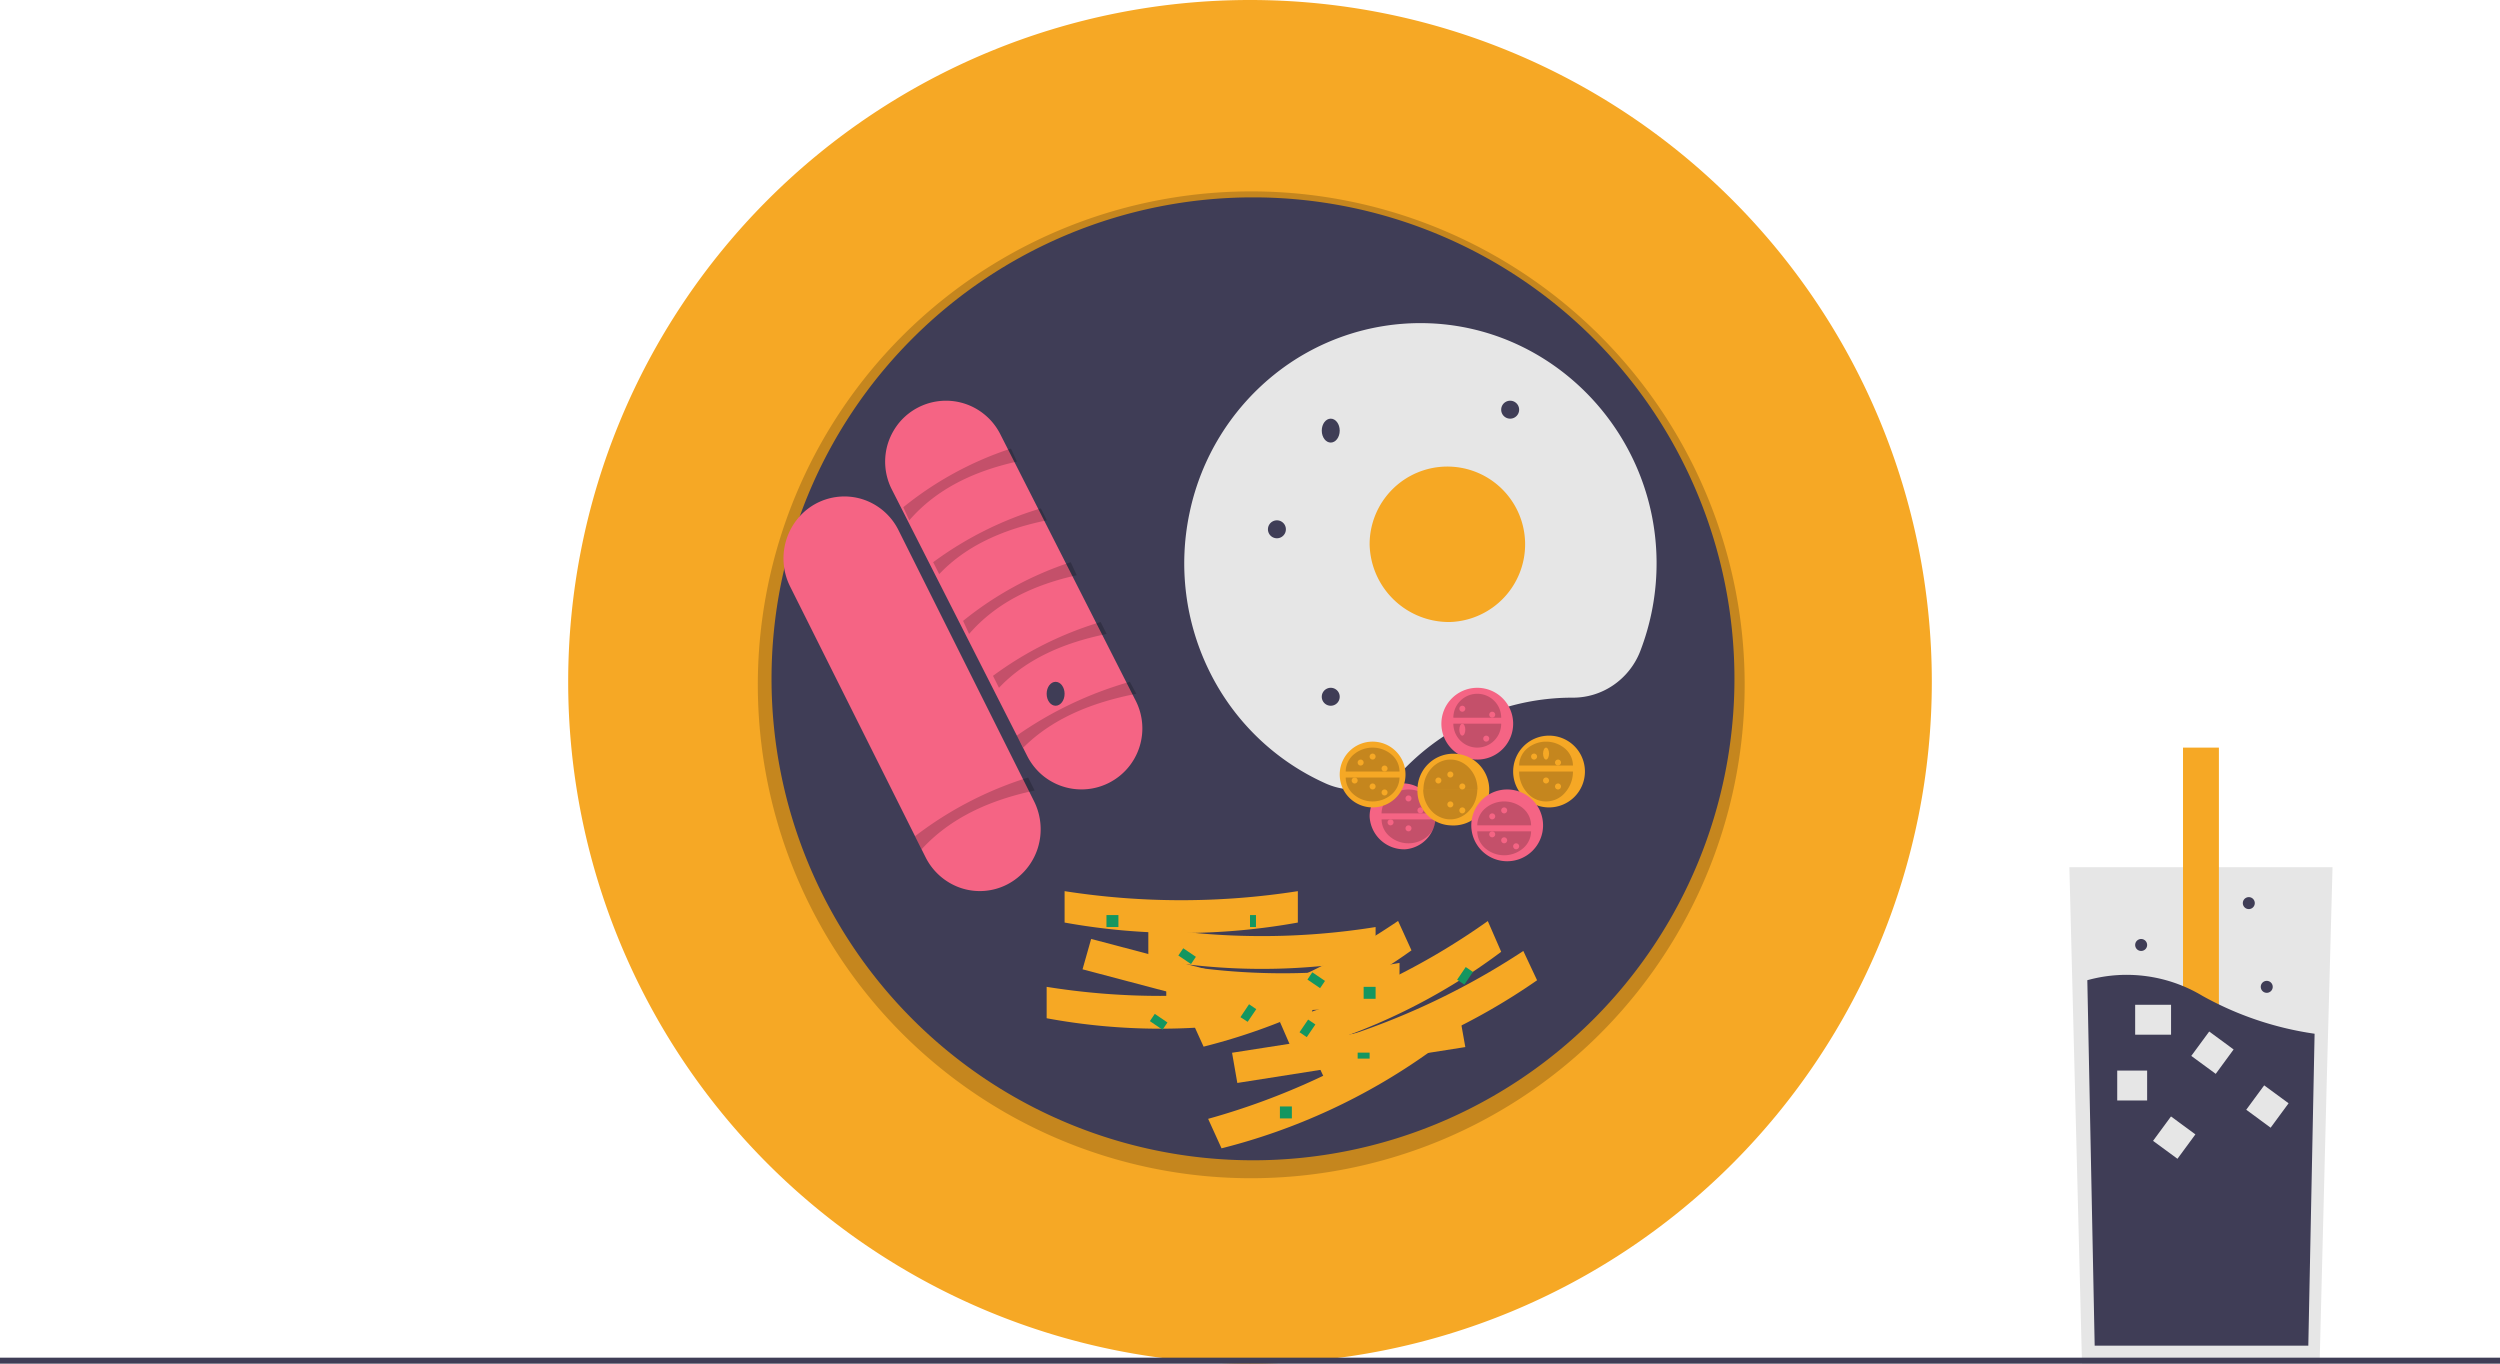 <svg id="Calque_1" data-name="Calque 1" xmlns="http://www.w3.org/2000/svg" viewBox="0 0 418 228"><defs><style>.cls-1{fill:#e6e6e6;}.cls-2{fill:#f6a825;}.cls-3{fill:#3f3d56;}.cls-4{opacity:0.2;isolation:isolate;}.cls-5{fill:#f56484;}.cls-6{fill:#f6a824;}.cls-7{fill:#149660;}</style></defs><title>assiete</title><path class="cls-1" d="M478.16,452.93l-1,37.05-1.16,45.95H436.27l-1.37-53.84-.74-29.16Z" transform="translate(-88.16 -307.93)"/><path class="cls-2" d="M459.16,432.93h-6v73h6Z" transform="translate(-88.16 -307.93)"/><path class="cls-3" d="M475.16,480.77l-1.05,52.16H438.39l-1.23-61.11a24.6,24.6,0,0,1,19.25,2.62A54.44,54.44,0,0,0,475.16,480.77Z" transform="translate(-88.16 -307.93)"/><path class="cls-1" d="M447.16,486.93h-5v5h5Z" transform="translate(-88.16 -307.93)"/><path class="cls-1" d="M451.16,475.93h-6v5h6Z" transform="translate(-88.16 -307.93)"/><path class="cls-1" d="M461.62,483.4l-4.08-3-3,4.08,4.09,3Z" transform="translate(-88.16 -307.93)"/><path class="cls-1" d="M470.81,492.4l-4.08-3-3,4.08,4.08,3Z" transform="translate(-88.16 -307.93)"/><path class="cls-1" d="M455.23,497.6l-4.08-3-3,4.08,4.08,3Z" transform="translate(-88.16 -307.93)"/><path class="cls-3" d="M467.16,473.93a1,1,0,1,0-1-1A1,1,0,0,0,467.16,473.93Z" transform="translate(-88.16 -307.93)"/><path class="cls-3" d="M446.16,466.93a1,1,0,1,0-1-1A1,1,0,0,0,446.16,466.93Z" transform="translate(-88.16 -307.93)"/><path class="cls-3" d="M464.16,459.93a1,1,0,1,0-1-1A1,1,0,0,0,464.16,459.93Z" transform="translate(-88.16 -307.93)"/><path class="cls-2" d="M297.16,535.93a114,114,0,1,0-114-114A114,114,0,0,0,297.16,535.93Z" transform="translate(-88.16 -307.93)"/><path class="cls-4" d="M297.16,504.93a82.5,82.5,0,1,1,31.78-6.28A83,83,0,0,1,297.16,504.93Zm0-160.89A77.89,77.89,0,1,0,375,421.92,78,78,0,0,0,297.16,344Z" transform="translate(-88.16 -307.93)"/><path class="cls-3" d="M297.66,501.93a80.5,80.5,0,1,0-80.5-80.5A80.51,80.51,0,0,0,297.66,501.93Z" transform="translate(-88.16 -307.93)"/><path class="cls-5" d="M237.27,389.76a10.24,10.24,0,0,1-.62-7.78,10.45,10.45,0,0,1,1.94-3.48,10.19,10.19,0,0,1,6.95-3.54,10.13,10.13,0,0,1,7.4,2.42,10.14,10.14,0,0,1,2.46,3.13l22.65,44.58a10.2,10.2,0,0,1,.61,7.79,10.17,10.17,0,0,1-5.06,5.93,10.17,10.17,0,0,1-11.23-1.33,10.34,10.34,0,0,1-2.45-3.13Z" transform="translate(-88.16 -307.93)"/><path class="cls-4" d="M240.19,394.93l-1-2.19a56.73,56.73,0,0,1,18-9.81l1,2.18C250.88,386.73,244.68,389.75,240.19,394.93Z" transform="translate(-88.16 -307.93)"/><path class="cls-4" d="M245.19,403.93l-1-2a58.56,58.56,0,0,1,18-9l1,2C255.88,396.42,249.68,399.18,245.19,403.93Z" transform="translate(-88.16 -307.93)"/><path class="cls-4" d="M250.19,413.93l-1-2.19a56.73,56.73,0,0,1,18-9.81l1,2.18C260.88,405.73,254.68,408.75,250.19,413.93Z" transform="translate(-88.16 -307.93)"/><path class="cls-4" d="M255.19,422.93l-1-2a58.56,58.56,0,0,1,18-9l1,2C265.88,415.42,259.68,418.18,255.19,422.93Z" transform="translate(-88.16 -307.93)"/><path class="cls-4" d="M259.25,432.93l-1.09-2a62.88,62.88,0,0,1,18.91-9l1.09,2C270.49,425.42,264,428.18,259.25,432.93Z" transform="translate(-88.16 -307.93)"/><path class="cls-5" d="M220.27,406a10.51,10.51,0,0,1-1.08-3.89,10.52,10.52,0,0,1,2.41-7.54,10.07,10.07,0,0,1,10.88-3.13,10.18,10.18,0,0,1,5.92,5.16l22.65,45.29a10.51,10.51,0,0,1,.61,7.9,10.35,10.35,0,0,1-5.06,6,10,10,0,0,1-7.76.62,10.27,10.27,0,0,1-5.92-5.14Z" transform="translate(-88.16 -307.93)"/><path class="cls-4" d="M242.25,449.93l-1.09-2.19a60.65,60.65,0,0,1,18.91-9.81l1.09,2.18C253.49,441.73,247,444.75,242.25,449.93Z" transform="translate(-88.16 -307.93)"/><path class="cls-1" d="M351,424.58h.08a11.93,11.93,0,0,0,6.81-2.08,12.24,12.24,0,0,0,4.49-5.62,40.82,40.82,0,0,0,2.76-15c-.13-21.76-17.54-39.62-38.94-39.92a39,39,0,0,0-25.13,8.72,40.19,40.19,0,0,0-14,22.92,40.76,40.76,0,0,0,3.41,26.78,39.79,39.79,0,0,0,19.3,18.53,11.73,11.73,0,0,0,7,.84,11.92,11.92,0,0,0,6.26-3.34,39.41,39.41,0,0,1,12.82-8.75A38.85,38.85,0,0,1,351,424.58Z" transform="translate(-88.16 -307.93)"/><path class="cls-6" d="M330.66,411.93a13,13,0,1,0-13.5-13A13.27,13.27,0,0,0,330.66,411.93Z" transform="translate(-88.16 -307.93)"/><path class="cls-3" d="M301.66,397.93a1.5,1.5,0,1,0-1.5-1.5A1.5,1.5,0,0,0,301.66,397.93Z" transform="translate(-88.16 -307.93)"/><path class="cls-3" d="M310.66,381.93c.83,0,1.5-.9,1.5-2s-.67-2-1.5-2-1.5.89-1.5,2S309.83,381.93,310.66,381.93Z" transform="translate(-88.16 -307.93)"/><path class="cls-3" d="M310.66,425.93a1.5,1.5,0,1,0-1.5-1.5A1.5,1.5,0,0,0,310.66,425.93Z" transform="translate(-88.16 -307.93)"/><path class="cls-3" d="M340.66,377.93a1.5,1.5,0,1,0-1.5-1.5A1.5,1.5,0,0,0,340.66,377.93Z" transform="translate(-88.16 -307.93)"/><path class="cls-5" d="M323.16,449.93a5.52,5.52,0,1,0-6-5.5A5.77,5.77,0,0,0,323.16,449.93Z" transform="translate(-88.16 -307.93)"/><path class="cls-4" d="M328.16,444.93a3.79,3.79,0,0,1-1.32,2.82,4.87,4.87,0,0,1-6.36,0,3.75,3.75,0,0,1-1.32-2.82" transform="translate(-88.16 -307.93)"/><path class="cls-4" d="M319.16,443.93a3.76,3.76,0,0,1,1.32-2.83,4.91,4.91,0,0,1,6.36,0,3.79,3.79,0,0,1,1.32,2.83" transform="translate(-88.16 -307.93)"/><path class="cls-5" d="M323.66,441.93a.51.51,0,0,0,.5-.5.5.5,0,0,0-.5-.5.5.5,0,0,0-.5.5A.5.5,0,0,0,323.66,441.93Z" transform="translate(-88.16 -307.93)"/><path class="cls-5" d="M323.66,446.93a.51.51,0,0,0,.5-.5.5.5,0,0,0-.5-.5.5.5,0,0,0-.5.5A.5.5,0,0,0,323.66,446.93Z" transform="translate(-88.16 -307.93)"/><path class="cls-5" d="M325.66,443.93a.51.51,0,0,0,.5-.5.5.5,0,0,0-.5-.5.5.5,0,0,0-.5.5A.5.5,0,0,0,325.66,443.93Z" transform="translate(-88.16 -307.93)"/><path class="cls-5" d="M320.66,445.93a.51.51,0,0,0,.5-.5.5.5,0,0,0-.5-.5.5.5,0,0,0-.5.5A.5.5,0,0,0,320.66,445.93Z" transform="translate(-88.16 -307.93)"/><path class="cls-5" d="M335.16,434.93a6,6,0,1,0-6-6A6,6,0,0,0,335.16,434.93Z" transform="translate(-88.16 -307.93)"/><path class="cls-4" d="M339.16,428.93a4,4,0,0,1-8,0" transform="translate(-88.16 -307.93)"/><path class="cls-4" d="M331.16,427.93a4,4,0,1,1,8,0" transform="translate(-88.16 -307.93)"/><path class="cls-5" d="M332.66,426.93a.51.51,0,0,0,.5-.5.5.5,0,0,0-.5-.5.5.5,0,0,0-.5.5A.5.5,0,0,0,332.66,426.93Z" transform="translate(-88.16 -307.93)"/><path class="cls-5" d="M337.66,427.93a.51.51,0,0,0,.5-.5.5.5,0,0,0-.5-.5.5.5,0,0,0-.5.5A.5.5,0,0,0,337.66,427.93Z" transform="translate(-88.16 -307.93)"/><path class="cls-5" d="M336.66,431.93a.51.51,0,0,0,.5-.5.5.5,0,0,0-.5-.5.5.5,0,0,0-.5.5A.5.5,0,0,0,336.66,431.93Z" transform="translate(-88.16 -307.93)"/><path class="cls-5" d="M332.66,430.93c.27,0,.5-.45.5-1s-.23-1-.5-1-.5.44-.5,1S332.38,430.93,332.66,430.93Z" transform="translate(-88.16 -307.93)"/><path class="cls-2" d="M347.16,442.93a6,6,0,1,0-6-6A6,6,0,0,0,347.16,442.93Z" transform="translate(-88.16 -307.93)"/><path class="cls-4" d="M351.16,436.93a5.32,5.32,0,0,1-1.32,3.53,4.17,4.17,0,0,1-6.36,0,5.27,5.27,0,0,1-1.32-3.53" transform="translate(-88.16 -307.93)"/><path class="cls-4" d="M342.16,435.93a3.76,3.76,0,0,1,1.32-2.83,4.91,4.91,0,0,1,6.36,0,3.79,3.79,0,0,1,1.32,2.83" transform="translate(-88.16 -307.93)"/><path class="cls-2" d="M344.66,434.93a.51.51,0,0,0,.5-.5.5.5,0,0,0-.5-.5.5.5,0,0,0-.5.5A.5.5,0,0,0,344.66,434.93Z" transform="translate(-88.16 -307.93)"/><path class="cls-2" d="M346.66,434.93c.27,0,.5-.45.5-1s-.23-1-.5-1-.5.44-.5,1S346.38,434.93,346.66,434.93Z" transform="translate(-88.16 -307.93)"/><path class="cls-2" d="M346.66,438.93a.51.51,0,0,0,.5-.5.5.5,0,0,0-.5-.5.5.5,0,0,0-.5.5A.5.5,0,0,0,346.66,438.93Z" transform="translate(-88.16 -307.93)"/><path class="cls-2" d="M348.66,435.93a.51.51,0,0,0,.5-.5.5.5,0,0,0-.5-.5.5.5,0,0,0-.5.5A.5.5,0,0,0,348.66,435.93Z" transform="translate(-88.16 -307.93)"/><path class="cls-2" d="M348.66,439.93a.51.51,0,0,0,.5-.5.5.5,0,0,0-.5-.5.5.5,0,0,0-.5.5A.5.5,0,0,0,348.66,439.93Z" transform="translate(-88.16 -307.93)"/><path class="cls-2" d="M317.66,442.93a5.5,5.5,0,1,0-5.5-5.5A5.5,5.5,0,0,0,317.66,442.93Z" transform="translate(-88.16 -307.93)"/><path class="cls-4" d="M322.16,437.93a3.79,3.79,0,0,1-1.32,2.82,4.87,4.87,0,0,1-6.36,0,3.75,3.75,0,0,1-1.32-2.82" transform="translate(-88.16 -307.93)"/><path class="cls-4" d="M313.16,436.93a3.76,3.76,0,0,1,1.32-2.83,4.91,4.91,0,0,1,6.36,0,3.79,3.79,0,0,1,1.32,2.83" transform="translate(-88.16 -307.93)"/><path class="cls-2" d="M315.66,435.93a.51.51,0,0,0,.5-.5.5.5,0,0,0-.5-.5.5.5,0,0,0-.5.5A.5.5,0,0,0,315.66,435.93Z" transform="translate(-88.16 -307.93)"/><path class="cls-2" d="M317.66,434.93a.51.51,0,0,0,.5-.5.5.5,0,0,0-.5-.5.5.5,0,0,0-.5.5A.5.5,0,0,0,317.66,434.93Z" transform="translate(-88.16 -307.93)"/><path class="cls-2" d="M317.66,439.93a.51.51,0,0,0,.5-.5.5.5,0,0,0-.5-.5.5.5,0,0,0-.5.5A.5.5,0,0,0,317.66,439.93Z" transform="translate(-88.16 -307.93)"/><path class="cls-2" d="M319.66,436.93a.51.51,0,0,0,.5-.5.5.5,0,0,0-.5-.5.5.5,0,0,0-.5.5A.5.5,0,0,0,319.66,436.93Z" transform="translate(-88.16 -307.93)"/><path class="cls-2" d="M319.66,440.93a.51.51,0,0,0,.5-.5.5.5,0,0,0-.5-.5.5.5,0,0,0-.5.5A.5.5,0,0,0,319.66,440.93Z" transform="translate(-88.16 -307.93)"/><path class="cls-2" d="M314.66,438.93a.51.51,0,0,0,.5-.5.5.5,0,0,0-.5-.5.5.5,0,0,0-.5.5A.5.5,0,0,0,314.66,438.93Z" transform="translate(-88.16 -307.93)"/><path class="cls-2" d="M330.66,445.93a6,6,0,1,0-5.5-6A5.77,5.77,0,0,0,330.66,445.93Z" transform="translate(-88.16 -307.93)"/><path class="cls-4" d="M335.16,439.93a5.65,5.65,0,0,1-.34,1.91,5,5,0,0,1-1,1.62,4.37,4.37,0,0,1-1.46,1.08,4,4,0,0,1-3.44,0,4.27,4.27,0,0,1-1.46-1.08,5,5,0,0,1-1-1.62,5.42,5.42,0,0,1-.34-1.91" transform="translate(-88.16 -307.93)"/><path class="cls-4" d="M326.16,439.93a5.43,5.43,0,0,1,.34-1.92,5.13,5.13,0,0,1,1-1.62,4.41,4.41,0,0,1,1.46-1.08,4.08,4.08,0,0,1,3.44,0,4.51,4.51,0,0,1,1.46,1.08,5.13,5.13,0,0,1,1,1.62,5.67,5.67,0,0,1,.34,1.92" transform="translate(-88.16 -307.93)"/><path class="cls-2" d="M328.66,438.93a.51.51,0,0,0,.5-.5.5.5,0,0,0-.5-.5.5.5,0,0,0-.5.5A.5.5,0,0,0,328.66,438.93Z" transform="translate(-88.16 -307.93)"/><path class="cls-2" d="M330.66,437.93a.51.51,0,0,0,.5-.5.5.5,0,0,0-.5-.5.5.5,0,0,0-.5.5A.5.5,0,0,0,330.66,437.93Z" transform="translate(-88.16 -307.93)"/><path class="cls-2" d="M330.66,442.93a.51.51,0,0,0,.5-.5.5.5,0,0,0-.5-.5.5.5,0,0,0-.5.5A.5.5,0,0,0,330.66,442.93Z" transform="translate(-88.16 -307.93)"/><path class="cls-2" d="M332.66,439.93a.51.51,0,0,0,.5-.5.5.5,0,0,0-.5-.5.5.5,0,0,0-.5.5A.5.5,0,0,0,332.66,439.93Z" transform="translate(-88.16 -307.93)"/><path class="cls-2" d="M332.66,443.93a.51.51,0,0,0,.5-.5.5.5,0,0,0-.5-.5.5.5,0,0,0-.5.5A.5.5,0,0,0,332.66,443.93Z" transform="translate(-88.16 -307.93)"/><path class="cls-5" d="M340.16,451.93a6,6,0,1,0-6-6A6,6,0,0,0,340.16,451.93Z" transform="translate(-88.16 -307.93)"/><path class="cls-4" d="M344.16,446.93a3.79,3.79,0,0,1-1.32,2.82,4.87,4.87,0,0,1-6.36,0,3.75,3.75,0,0,1-1.32-2.82" transform="translate(-88.16 -307.93)"/><path class="cls-4" d="M335.16,445.93a3.76,3.76,0,0,1,1.32-2.83,4.91,4.91,0,0,1,6.36,0,3.79,3.79,0,0,1,1.32,2.83" transform="translate(-88.16 -307.93)"/><path class="cls-5" d="M337.66,444.93a.51.51,0,0,0,.5-.5.5.5,0,0,0-.5-.5.5.5,0,0,0-.5.5A.5.5,0,0,0,337.66,444.93Z" transform="translate(-88.16 -307.93)"/><path class="cls-5" d="M339.66,443.93a.51.51,0,0,0,.5-.5.5.5,0,0,0-.5-.5.5.5,0,0,0-.5.5A.5.5,0,0,0,339.66,443.93Z" transform="translate(-88.16 -307.93)"/><path class="cls-5" d="M339.66,448.93a.51.51,0,0,0,.5-.5.5.5,0,0,0-.5-.5.5.5,0,0,0-.5.5A.5.5,0,0,0,339.66,448.93Z" transform="translate(-88.16 -307.93)"/><path class="cls-5" d="M341.66,449.93a.51.51,0,0,0,.5-.5.5.5,0,0,0-.5-.5.5.5,0,0,0-.5.5A.5.5,0,0,0,341.66,449.93Z" transform="translate(-88.16 -307.93)"/><path class="cls-5" d="M337.66,447.93a.51.51,0,0,0,.5-.5.5.5,0,0,0-.5-.5.5.5,0,0,0-.5.5A.5.5,0,0,0,337.66,447.93Z" transform="translate(-88.16 -307.93)"/><path class="cls-3" d="M264.66,425.93c.83,0,1.5-.9,1.5-2s-.67-2-1.5-2-1.5.89-1.5,2S263.83,425.93,264.66,425.93Z" transform="translate(-88.16 -307.93)"/><path class="cls-6" d="M306.72,479.93,269.16,470l1.44-5.08,37.56,9.91Z" transform="translate(-88.16 -307.93)"/><path class="cls-6" d="M301.16,478.18a104.16,104.16,0,0,1-38,0v-5.25a119.9,119.9,0,0,0,38,0Z" transform="translate(-88.16 -307.93)"/><path class="cls-6" d="M305.16,462.18a109.67,109.67,0,0,1-39,0v-5.25a126.25,126.25,0,0,0,39,0Z" transform="translate(-88.16 -307.93)"/><path class="cls-6" d="M318.16,468.18a104.16,104.16,0,0,1-38,0v-5.25a119.9,119.9,0,0,0,38,0Z" transform="translate(-88.16 -307.93)"/><path class="cls-6" d="M322.16,474.93a96.3,96.3,0,0,1-39,0v-6a110.61,110.61,0,0,0,39,0Z" transform="translate(-88.16 -307.93)"/><path class="cls-6" d="M333.16,483l-38.12,6-.88-5.05,38.11-5.95Z" transform="translate(-88.16 -307.93)"/><path class="cls-6" d="M327.16,483.83a103,103,0,0,1-34.76,16.1L290.16,495a118.58,118.58,0,0,0,34.76-16.09Z" transform="translate(-88.16 -307.93)"/><path class="cls-6" d="M324.16,466.83a103,103,0,0,1-34.76,16.1L287.16,478a118.58,118.58,0,0,0,34.76-16.09Z" transform="translate(-88.16 -307.93)"/><path class="cls-6" d="M339.16,467.07a101,101,0,0,1-34.76,16.86l-2.24-5.15a116.13,116.13,0,0,0,34.76-16.85Z" transform="translate(-88.16 -307.93)"/><path class="cls-6" d="M345.16,471.83a107.07,107.07,0,0,1-35.7,16.1l-2.3-4.91a123.19,123.19,0,0,0,35.7-16.09Z" transform="translate(-88.16 -307.93)"/><path class="cls-7" d="M298.16,460.93h-1v2h1Z" transform="translate(-88.16 -307.93)"/><path class="cls-7" d="M304.16,492.93h-2v2h2Z" transform="translate(-88.16 -307.93)"/><path class="cls-7" d="M275.16,460.93h-2v2h2Z" transform="translate(-88.16 -307.93)"/><path class="cls-7" d="M317.16,483.93h-2v1h2Z" transform="translate(-88.16 -307.93)"/><path class="cls-7" d="M318.16,472.93h-2v2h2Z" transform="translate(-88.16 -307.93)"/><path class="cls-7" d="M288.11,467.91,286,466.48l-.82,1.21,2.12,1.43Z" transform="translate(-88.16 -307.93)"/><path class="cls-7" d="M309.7,471.94l-2.12-1.44-.82,1.21,2.12,1.44Z" transform="translate(-88.16 -307.93)"/><path class="cls-7" d="M283.36,478.89l-2.12-1.44-.82,1.21,2.11,1.44Z" transform="translate(-88.16 -307.93)"/><path class="cls-7" d="M296.77,478.78l1.44-2.12-1.21-.82L295.56,478Z" transform="translate(-88.16 -307.93)"/><path class="cls-7" d="M306.65,481.34l1.44-2.12-1.21-.82-1.44,2.12Z" transform="translate(-88.16 -307.93)"/><path class="cls-7" d="M333,472.56l1.44-2.12-1.21-.82-1.44,2.12Z" transform="translate(-88.16 -307.93)"/><path class="cls-3" d="M506.16,534.93h-418v1h418Z" transform="translate(-88.16 -307.93)"/></svg>